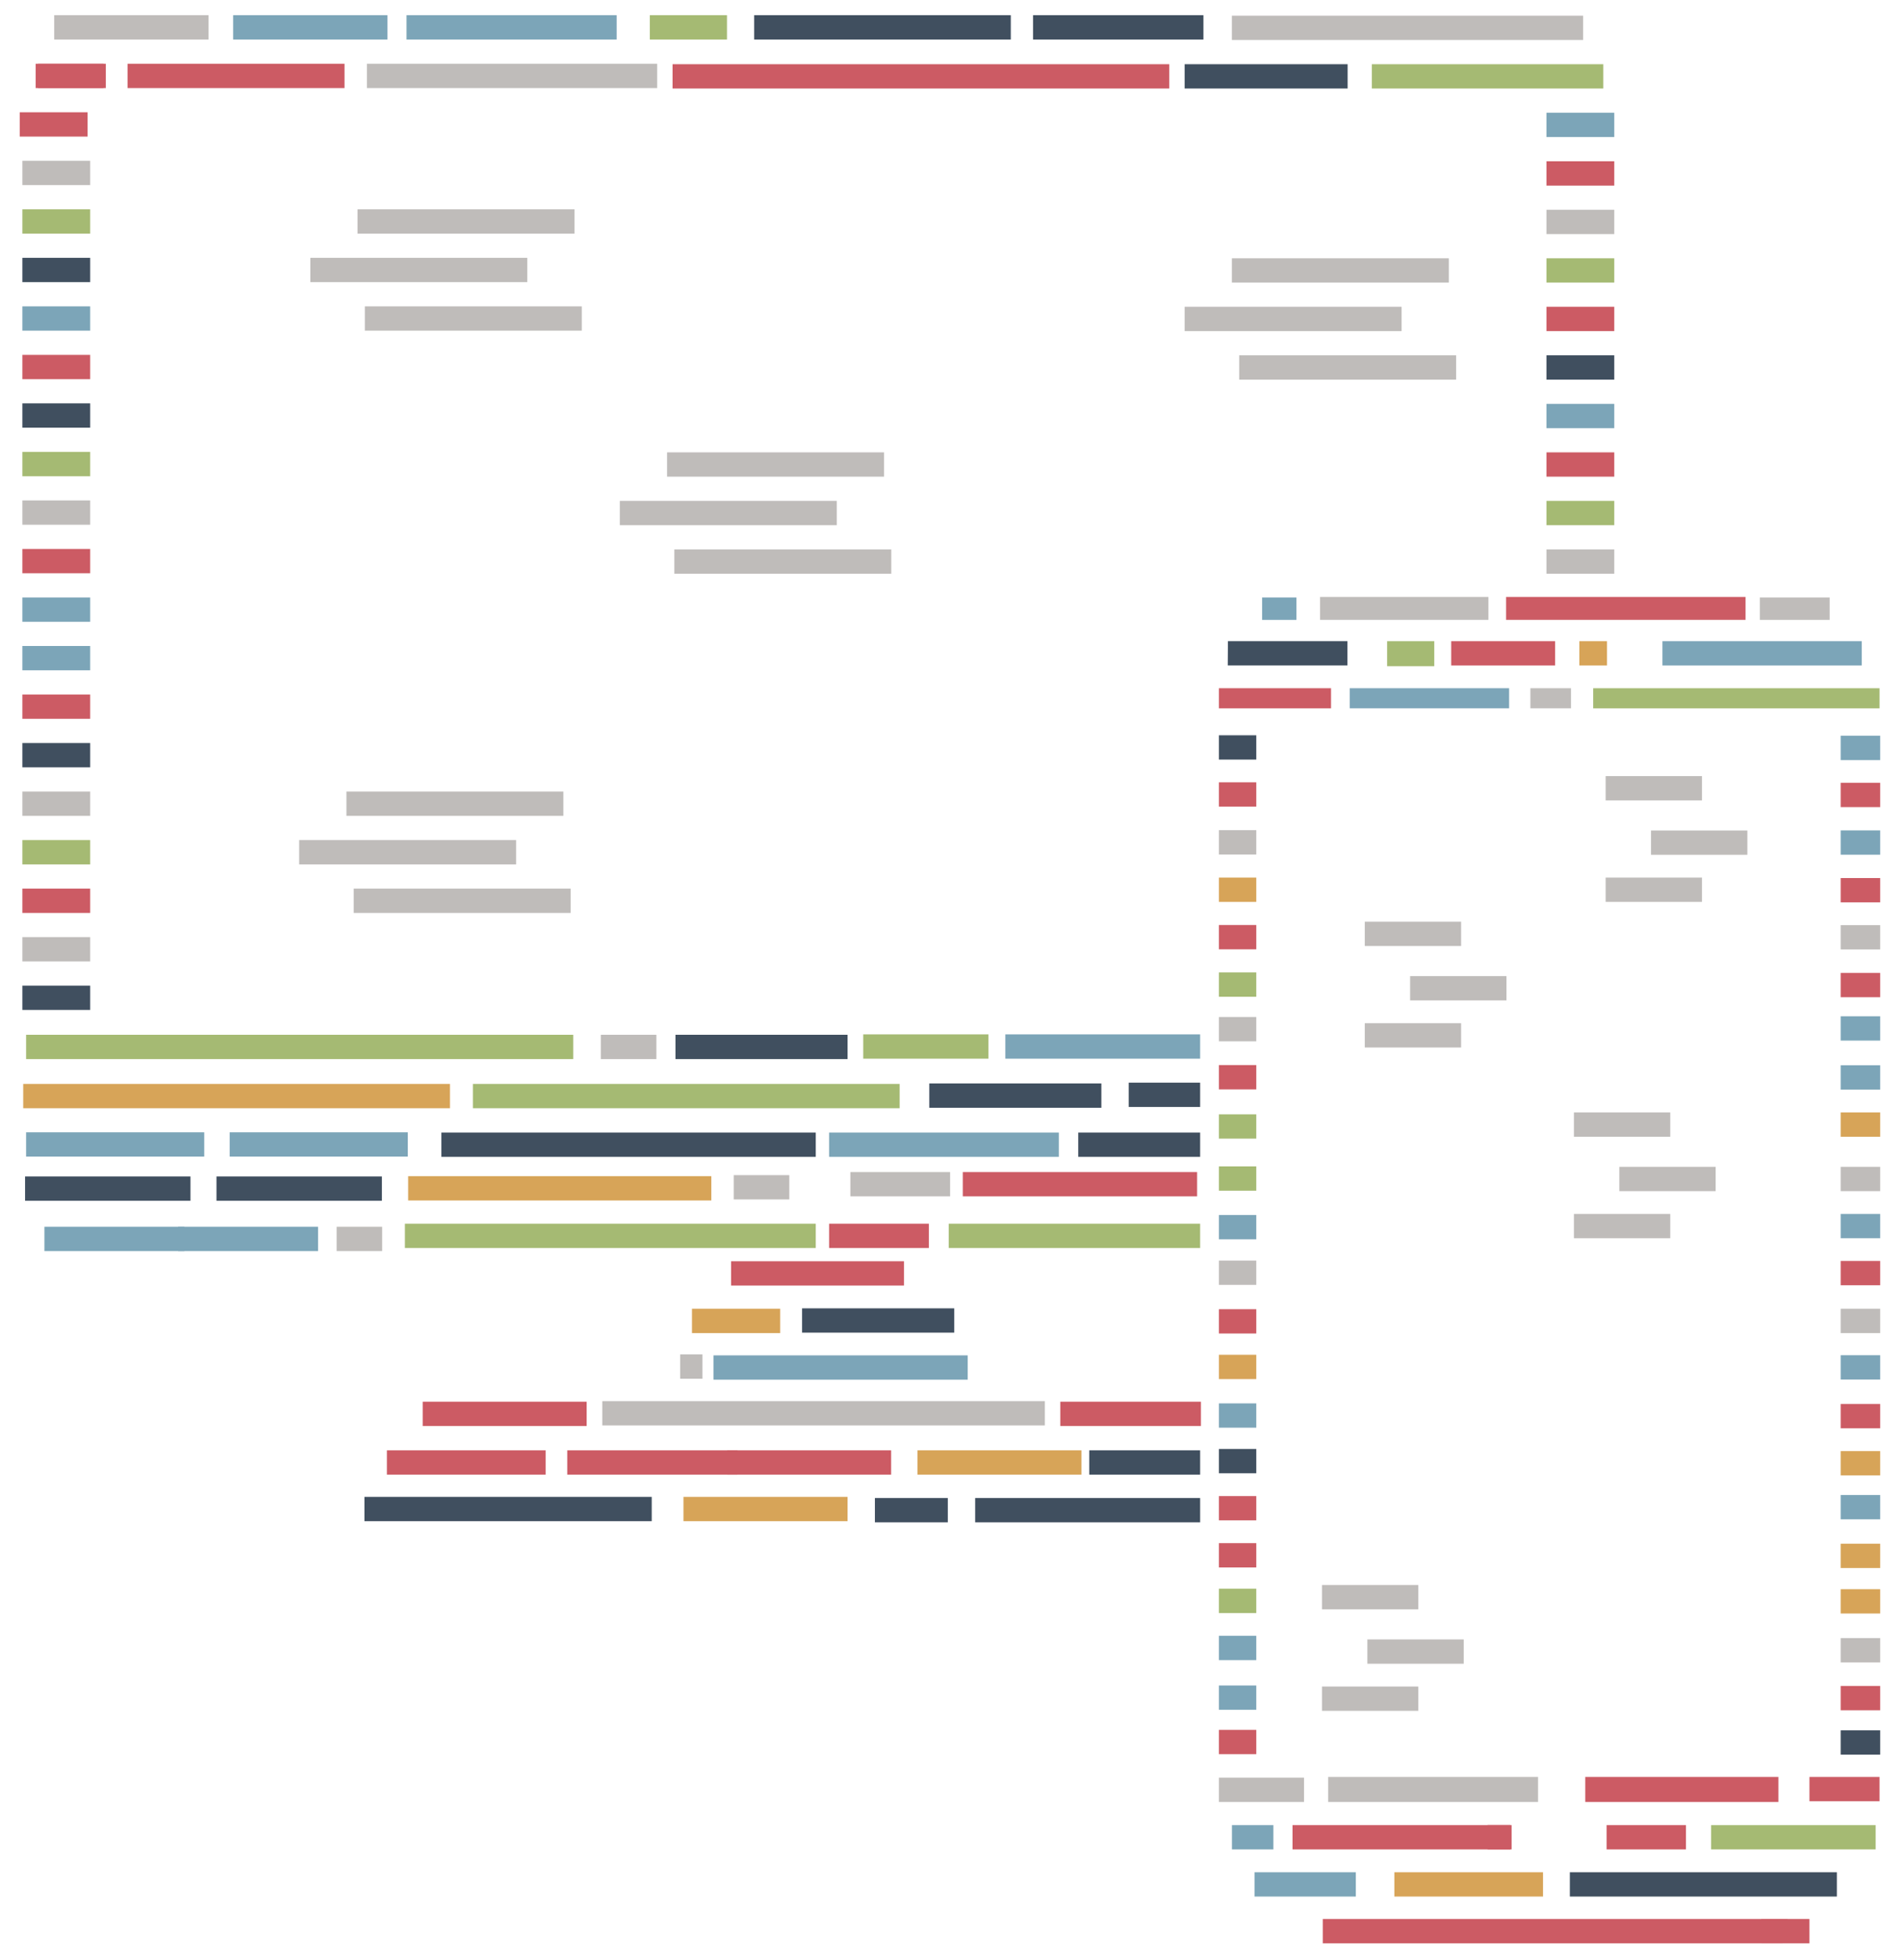 <svg id="Lag_1" data-name="Lag 1" xmlns="http://www.w3.org/2000/svg" viewBox="0 0 626 645"><defs><style>.cls-1{fill:#d7a458;}.cls-2{fill:#a5ba73;}.cls-3{fill:#bfbcba;}.cls-4{fill:#404f5f;}.cls-5{fill:#7ca5b8;}.cls-6{fill:#cc5b64;}.cls-7{fill:none;}</style></defs><rect class="cls-1" x="7.64" y="356.72" width="140.46" height="8"/><rect class="cls-2" x="8.59" y="340.54" width="180.08" height="8"/><rect class="cls-2" x="155.64" y="356.72" width="140.46" height="8"/><rect class="cls-3" x="198.23" y="461.11" width="145.66" height="8"/><rect class="cls-4" x="8.25" y="387.17" width="54.44" height="8"/><rect class="cls-4" x="71.25" y="387.17" width="54.44" height="8"/><rect class="cls-3" x="223.87" y="445.73" width="7.33" height="8"/><rect class="cls-3" x="241.49" y="386.73" width="18.29" height="8"/><rect class="cls-3" x="197.74" y="340.54" width="18.29" height="8"/><rect class="cls-3" x="110.8" y="403.73" width="14.98" height="8"/><rect class="cls-4" x="145.27" y="372.72" width="123.22" height="8"/><rect class="cls-2" x="133.27" y="402.72" width="135.22" height="8"/><rect class="cls-5" x="330.88" y="340.41" width="64.12" height="8"/><rect class="cls-2" x="284.11" y="340.41" width="41.22" height="8"/><rect class="cls-2" x="312.26" y="402.72" width="82.74" height="8"/><rect class="cls-6" x="240.62" y="415.07" width="56.91" height="8"/><rect class="cls-4" x="263.98" y="430.57" width="50.09" height="8"/><rect class="cls-4" x="305.85" y="356.57" width="56.64" height="8"/><rect class="cls-4" x="222.31" y="340.54" width="56.64" height="8"/><rect class="cls-5" x="234.82" y="446.05" width="83.67" height="8"/><rect class="cls-1" x="227.75" y="430.72" width="29.03" height="8"/><rect class="cls-6" x="272.88" y="402.72" width="32.83" height="8"/><rect class="cls-3" x="279.88" y="385.72" width="32.83" height="8"/><rect class="cls-5" x="272.88" y="372.72" width="75.61" height="8"/><rect class="cls-6" x="316.88" y="385.72" width="77.12" height="8"/><rect class="cls-3" x="508.98" y="180.81" width="22.32" height="8"/><rect class="cls-2" x="508.98" y="164.84" width="22.32" height="8"/><rect class="cls-6" x="508.98" y="148.87" width="22.32" height="8"/><rect class="cls-5" x="508.98" y="132.91" width="22.32" height="8"/><rect class="cls-4" x="508.98" y="116.94" width="22.32" height="8"/><rect class="cls-6" x="508.98" y="100.97" width="22.32" height="8"/><rect class="cls-2" x="508.98" y="85" width="22.32" height="8"/><rect class="cls-3" x="508.98" y="69.03" width="22.32" height="8"/><rect class="cls-6" x="508.98" y="53.07" width="22.32" height="8"/><rect class="cls-5" x="508.98" y="37.1" width="22.32" height="8"/><rect class="cls-2" x="451.51" y="21.13" width="76.18" height="8"/><rect class="cls-4" x="389.9" y="21.13" width="53.64" height="8"/><rect class="cls-3" x="405.45" y="5.16" width="115.59" height="8"/><rect class="cls-4" x="7.36" y="324.37" width="22.32" height="8"/><rect class="cls-3" x="7.36" y="308.4" width="22.32" height="8"/><rect class="cls-6" x="7.36" y="292.44" width="22.32" height="8"/><rect class="cls-2" x="7.36" y="276.47" width="22.32" height="8"/><rect class="cls-3" x="7.36" y="260.5" width="22.32" height="8"/><rect class="cls-4" x="7.36" y="244.53" width="22.32" height="8"/><rect class="cls-6" x="7.36" y="228.56" width="22.32" height="8"/><rect class="cls-5" x="7.36" y="212.59" width="22.32" height="8"/><rect class="cls-5" x="7.36" y="196.63" width="22.32" height="8"/><rect class="cls-6" x="7.36" y="180.66" width="22.32" height="8"/><rect class="cls-3" x="7.36" y="164.69" width="22.32" height="8"/><rect class="cls-2" x="7.36" y="148.72" width="22.32" height="8"/><rect class="cls-4" x="7.36" y="132.75" width="22.32" height="8"/><rect class="cls-6" x="7.36" y="116.79" width="22.32" height="8"/><rect class="cls-5" x="7.36" y="100.82" width="22.32" height="8"/><rect class="cls-4" x="7.36" y="84.85" width="22.32" height="8"/><rect class="cls-2" x="7.36" y="68.88" width="22.32" height="8"/><rect class="cls-3" x="7.36" y="52.91" width="22.32" height="8"/><rect class="cls-6" x="6.51" y="36.95" width="22.32" height="8"/><rect class="cls-6" x="12.51" y="20.98" width="22.32" height="8"/><rect class="cls-6" x="11.73" y="20.98" width="22.32" height="8"/><rect class="cls-6" x="41.98" y="20.98" width="71.4" height="8"/><rect class="cls-3" x="405.45" y="85" width="71.4" height="8"/><rect class="cls-3" x="407.85" y="116.94" width="71.4" height="8"/><rect class="cls-3" x="389.9" y="100.97" width="71.4" height="8"/><rect class="cls-3" x="219.55" y="148.87" width="71.4" height="8"/><rect class="cls-3" x="221.94" y="180.81" width="71.4" height="8"/><rect class="cls-3" x="204" y="164.84" width="71.4" height="8"/><rect class="cls-3" x="114.02" y="260.5" width="71.4" height="8"/><rect class="cls-3" x="116.41" y="292.44" width="71.4" height="8"/><rect class="cls-3" x="98.47" y="276.47" width="71.4" height="8"/><rect class="cls-3" x="117.69" y="68.88" width="71.4" height="8"/><rect class="cls-3" x="120.08" y="100.82" width="71.4" height="8"/><rect class="cls-3" x="102.14" y="84.85" width="71.4" height="8"/><rect class="cls-3" x="17.84" y="5.01" width="50.8" height="8"/><rect class="cls-5" x="76.73" y="5.01" width="50.8" height="8"/><rect class="cls-5" x="133.8" y="5.01" width="69.17" height="8"/><rect class="cls-2" x="213.87" y="5.01" width="25.4" height="8"/><rect class="cls-4" x="340" y="5.01" width="56.08" height="8"/><rect class="cls-4" x="248.22" y="5.01" width="84.46" height="8"/><rect class="cls-6" x="221.36" y="21.13" width="163.47" height="8"/><rect class="cls-3" x="120.76" y="20.98" width="95.53" height="8"/><rect class="cls-4" x="354.88" y="372.72" width="40.12" height="8"/><rect class="cls-1" x="134.34" y="387.07" width="99.77" height="8"/><rect class="cls-6" x="139.12" y="461.3" width="53.97" height="8"/><rect class="cls-6" x="127.34" y="477.3" width="52.25" height="8"/><rect class="cls-6" x="186.7" y="477.3" width="56.01" height="8"/><rect class="cls-6" x="239.33" y="477.3" width="53.97" height="8"/><rect class="cls-1" x="301.97" y="477.3" width="53.97" height="8"/><rect class="cls-6" x="348.97" y="461.3" width="46.29" height="8"/><rect class="cls-5" x="8.59" y="372.64" width="58.63" height="8"/><rect class="cls-5" x="75.59" y="372.64" width="58.63" height="8"/><rect class="cls-5" x="14.62" y="403.73" width="46.07" height="8"/><rect class="cls-5" x="58.62" y="403.73" width="46.07" height="8"/><rect class="cls-4" x="119.95" y="492.62" width="94.55" height="8"/><rect class="cls-1" x="224.95" y="492.62" width="54" height="8"/><rect class="cls-4" x="287.95" y="492.99" width="24" height="8"/><rect class="cls-4" x="358.5" y="477.3" width="36.5" height="8"/><rect class="cls-4" x="320.95" y="492.99" width="74.05" height="8"/><rect class="cls-4" x="371.49" y="356.3" width="23.51" height="8"/><path class="cls-7" d="M517.55,215.16H487.6a2.63,2.63,0,0,0-2.73,2.49,2.33,2.33,0,0,0,.45,1.36,2.81,2.81,0,0,0,2.28,1.14h29.95a2.78,2.78,0,0,0,2.28-1.14,2.33,2.33,0,0,0,.45-1.36A2.63,2.63,0,0,0,517.55,215.16Z"/><path class="cls-7" d="M474.84,215.11a2.67,2.67,0,0,0-2.78,2.55,2.35,2.35,0,0,0,.44,1.36,2.92,2.92,0,0,0,4.7,0,2.4,2.4,0,0,0,.44-1.36A2.69,2.69,0,0,0,474.84,215.11Z"/><polygon class="cls-7" points="610.03 584.79 610.03 546.94 610.03 538.94 610.03 515.88 610.03 507.88 610.03 499.85 610.03 491.85 610.03 485.4 610.03 477.4 610.03 469.9 610.03 461.9 610.03 453.85 610.03 445.85 610.03 438.57 610.03 430.57 610.03 422.83 610.03 414.83 610.03 407.35 610.03 399.35 610.03 391.85 610.03 383.85 610.03 373.95 610.03 365.95 610.03 358.43 610.03 350.43 610.03 349.99 610.03 328.03 610.03 320.03 610.03 312.31 610.03 304.31 610.03 281.13 610.03 273.13 610.03 265.46 610.03 257.46 610.03 249.98 610.03 241.98 610.03 234.49 610.03 233.1 529.36 233.1 517.05 233.1 503.69 233.1 492.02 233.1 450.94 233.1 438.08 233.1 409.76 233.1 409.76 234.49 409.76 241.98 409.76 249.98 409.76 257.46 409.76 265.46 409.76 273.2 409.76 281.2 409.76 288.81 409.76 296.81 409.76 304.42 409.76 312.42 409.76 320.03 409.76 328.03 409.76 334.69 409.76 342.69 409.76 350.51 409.76 358.51 409.76 366.72 409.76 374.72 409.76 383.85 409.76 391.85 409.76 399.85 409.76 407.85 409.76 414.85 409.76 422.85 409.76 430.85 409.76 438.85 409.76 445.85 409.76 453.85 409.76 461.85 409.76 469.85 409.76 476.85 409.76 484.85 409.76 507.85 409.76 515.85 409.76 522.85 409.76 530.85 409.76 538.33 409.76 546.33 409.76 554.69 409.76 562.69 409.76 569.29 409.76 577.29 409.76 585.03 409.76 588.47 429.19 588.47 437.13 588.47 506.21 588.47 513.22 588.47 585.31 588.47 595.54 588.47 610.03 588.47 610.03 584.79"/><path class="cls-7" d="M545,215.16H531.19a2.63,2.63,0,0,0-2.73,2.49,2.33,2.33,0,0,0,.45,1.36,2.81,2.81,0,0,0,2.28,1.14H545a2.78,2.78,0,0,0,2.28-1.14,2.33,2.33,0,0,0,.45-1.36A2.63,2.63,0,0,0,545,215.16Z"/><path class="cls-7" d="M517.38,616.15a12.52,12.52,0,0,0,5.74-7.51,11.32,11.32,0,0,0-.83-8,14.14,14.14,0,0,0-24.78,0,11.32,11.32,0,0,0-.83,8,12.55,12.55,0,0,0,5.74,7.51,14.61,14.61,0,0,0,15,0Z"/><rect class="cls-7" x="401.18" y="422.85" width="8.58" height="8"/><rect class="cls-7" x="610.03" y="373.95" width="8.58" height="9.9"/><polygon class="cls-7" points="610.03 349.99 618.61 349.99 618.61 342.3 616.94 342.3 616.94 334.3 618.61 334.3 618.61 328.03 610.03 328.03 610.03 349.99"/><polygon class="cls-7" points="610.03 304.31 618.61 304.31 618.61 296.81 617.56 296.81 617.56 288.81 618.61 288.81 618.61 281.13 610.03 281.13 610.03 304.31"/><rect class="cls-7" x="610.03" y="358.43" width="8.58" height="7.52"/><rect class="cls-7" x="610.03" y="312.31" width="8.58" height="7.71"/><rect class="cls-7" x="610.03" y="234.49" width="8.58" height="7.48"/><path class="cls-7" d="M409.76,234.49h-1v-8h29.27v6.6h12.86v-6.6H492v6.6h11.67v-6.6H517v6.6h12.32v-6.6h89.22a28.08,28.08,0,0,0-1.15-7.24h-2.52v-5.94a31.55,31.55,0,0,0-8-9.3H496.68v-7.38H484.54V204H431.33v-7.23a35.48,35.48,0,0,0-12.14,3.32V204h-6.3a32,32,0,0,0-6.6,7h37.17v8h-41a28.26,28.26,0,0,0-1.24,8.25V242h8.58v-7.48ZM456.54,211H602.18v8H547.27a2.81,2.81,0,0,1-2.28,1.14H531.18A2.78,2.78,0,0,1,528.9,219h-9.07a2.81,2.81,0,0,1-2.28,1.14H487.6a2.78,2.78,0,0,1-2.28-1.14h-8.14a2.92,2.92,0,0,1-4.7,0h-16v-8Z"/><rect class="cls-7" x="610.03" y="249.98" width="8.58" height="7.48"/><rect class="cls-7" x="610.03" y="265.46" width="8.58" height="7.67"/><rect class="cls-7" x="401.18" y="249.98" width="8.58" height="7.48"/><rect class="cls-7" x="610.03" y="485.4" width="8.58" height="6.45"/><rect class="cls-7" x="610.03" y="499.85" width="8.58" height="8.04"/><rect class="cls-7" x="610.03" y="469.9" width="8.58" height="7.5"/><polygon class="cls-7" points="610.03 538.94 618.61 538.94 618.61 530.85 613.18 530.85 613.18 522.85 618.61 522.85 618.61 515.88 610.03 515.88 610.03 538.94"/><polygon class="cls-7" points="610.03 445.85 617.12 445.85 617.12 453.85 610.03 453.85 610.03 461.9 618.61 461.9 618.61 438.57 610.03 438.57 610.03 445.85"/><rect class="cls-7" x="610.03" y="407.35" width="8.58" height="7.48"/><rect class="cls-7" x="610.03" y="422.83" width="8.58" height="7.74"/><rect class="cls-7" x="610.03" y="391.85" width="8.58" height="7.5"/><rect class="cls-7" x="401.18" y="453.85" width="8.58" height="8"/><rect class="cls-7" x="401.18" y="469.85" width="8.58" height="7"/><rect class="cls-7" x="401.18" y="438.85" width="8.58" height="7"/><polygon class="cls-7" points="610.03 584.79 618.61 584.79 618.61 577.29 618.26 577.29 618.26 569.29 618.61 569.29 618.61 562.69 613.9 562.69 613.9 554.69 618.61 554.69 618.61 546.94 610.03 546.94 610.03 584.79"/><rect class="cls-7" x="401.18" y="265.46" width="8.58" height="7.74"/><rect class="cls-7" x="401.18" y="484.85" width="8.58" height="23"/><rect class="cls-7" x="401.18" y="546.33" width="8.58" height="8.36"/><rect class="cls-7" x="401.18" y="577.29" width="8.58" height="7.74"/><path class="cls-7" d="M533.9,608.64v-8h84a28,28,0,0,0,.73-6.37v-1.48H595.53v-4.32H585.3V593H513.21v-4.56h-7V593H437.11v-4.56h-7.94V593h-28v1.24a28.6,28.6,0,0,0,.73,6.37H412v8h-7a31.15,31.15,0,0,0,6.15,7.51h35v8H427.3a36.29,36.29,0,0,0,7.35.75H585.13a36.86,36.86,0,0,0,7.35-.75H458.92v-8h43.49a12.52,12.52,0,0,1-5.74-7.51H425.39v-8H497.5a14.14,14.14,0,0,1,24.78,0h1.91v8h-1.07a12.55,12.55,0,0,1-5.74,7.51h87.18v3a31.85,31.85,0,0,0,10.12-10.55Z"/><rect class="cls-7" x="401.18" y="562.69" width="8.58" height="6.6"/><rect class="cls-7" x="401.18" y="530.85" width="8.58" height="7.48"/><rect class="cls-7" x="401.18" y="312.42" width="8.58" height="7.61"/><rect class="cls-7" x="401.18" y="296.81" width="8.58" height="7.61"/><rect class="cls-7" x="401.18" y="281.2" width="8.58" height="7.61"/><rect class="cls-7" x="401.18" y="328.03" width="8.58" height="6.66"/><polygon class="cls-7" points="409.76 374.72 404.02 374.72 404.02 366.72 409.76 366.72 409.76 358.51 401.18 358.51 401.18 383.85 409.76 383.85 409.76 374.72"/><rect class="cls-7" x="401.18" y="342.69" width="8.58" height="7.82"/><rect class="cls-7" x="401.18" y="391.85" width="8.58" height="8"/><rect class="cls-7" x="401.18" y="407.85" width="8.58" height="7"/><rect class="cls-7" x="401.18" y="515.85" width="8.58" height="7"/><path class="cls-6" d="M574.51,204v-7.55H495.69V204Z"/><rect class="cls-2" x="401.18" y="522.85" width="12.3" height="8"/><path class="cls-3" d="M489.88,204v-7.55H434.47V204Z"/><path class="cls-4" d="M443.47,211H404.14c0,3.38-.05,4.92-.05,8h39.38v-8Z"/><rect class="cls-5" x="605.82" y="242.13" width="13" height="8"/><rect class="cls-3" x="503.69" y="226.49" width="13.36" height="6.6"/><path class="cls-2" d="M524.35,233.1h94.26v-5.84c0-.26,0-.51,0-.77H524.36v6.61Z"/><rect class="cls-5" x="444.24" y="226.49" width="52.45" height="6.6"/><polygon class="cls-6" points="438.08 233.1 438.08 226.49 401.18 226.49 401.18 233.1 401.77 233.1 402.39 233.1 438.08 233.1"/><rect class="cls-4" x="401.18" y="241.98" width="12.3" height="8"/><rect class="cls-6" x="605.82" y="257.61" width="13" height="8"/><rect class="cls-6" x="401.18" y="257.46" width="12.3" height="8"/><rect class="cls-3" x="401.18" y="273.2" width="12.3" height="8"/><rect class="cls-3" x="605.82" y="304.46" width="13" height="8"/><rect class="cls-3" x="605.82" y="384" width="13" height="8"/><rect class="cls-3" x="532.96" y="384" width="31.71" height="8"/><rect class="cls-3" x="518.02" y="366.1" width="31.71" height="8"/><rect class="cls-3" x="518.02" y="399.5" width="31.71" height="8"/><rect class="cls-3" x="464.11" y="321.23" width="31.71" height="8"/><rect class="cls-3" x="449.18" y="303.33" width="31.71" height="8"/><rect class="cls-3" x="449.18" y="336.73" width="31.71" height="8"/><rect class="cls-3" x="543.39" y="273.31" width="31.71" height="8"/><rect class="cls-3" x="528.46" y="255.41" width="31.71" height="8"/><rect class="cls-3" x="528.46" y="288.81" width="31.71" height="8"/><rect class="cls-3" x="450.04" y="539.53" width="31.71" height="8"/><rect class="cls-3" x="435.1" y="521.63" width="31.71" height="8"/><rect class="cls-3" x="435.1" y="555.03" width="31.71" height="8"/><rect class="cls-6" x="401.18" y="304.42" width="12.3" height="8"/><rect class="cls-1" x="401.18" y="288.81" width="12.3" height="8"/><rect class="cls-5" x="605.82" y="273.28" width="13" height="8"/><rect class="cls-2" x="401.18" y="320.03" width="12.3" height="8"/><rect class="cls-3" x="401.18" y="334.69" width="12.3" height="8"/><rect class="cls-6" x="605.82" y="320.18" width="13" height="8"/><rect class="cls-6" x="605.82" y="288.96" width="13" height="8"/><rect class="cls-6" x="401.18" y="350.51" width="12.3" height="8"/><rect class="cls-2" x="401.18" y="366.72" width="12.3" height="8"/><rect class="cls-6" x="401.18" y="430.85" width="12.3" height="8"/><path class="cls-5" d="M446.24,616.15H412.92v8h33.32Z"/><rect class="cls-1" x="401.18" y="445.85" width="12.3" height="8"/><rect class="cls-3" x="401.18" y="414.85" width="12.3" height="8"/><rect class="cls-5" x="401.18" y="461.85" width="12.3" height="8"/><rect class="cls-4" x="401.18" y="476.85" width="12.3" height="8"/><rect class="cls-2" x="401.18" y="383.85" width="12.3" height="8"/><rect class="cls-5" x="401.18" y="399.85" width="12.3" height="8"/><rect class="cls-5" x="605.82" y="399.5" width="13" height="8"/><rect class="cls-6" x="605.82" y="414.98" width="13" height="8"/><rect class="cls-3" x="605.82" y="430.72" width="13" height="8"/><rect class="cls-5" x="605.82" y="446" width="13" height="8"/><rect class="cls-1" x="605.82" y="477.55" width="13" height="8"/><rect class="cls-1" x="605.82" y="508.03" width="13" height="8"/><rect class="cls-1" x="605.82" y="523" width="13" height="8"/><rect class="cls-3" x="437.13" y="584.79" width="69.09" height="8.24"/><rect class="cls-3" x="605.82" y="539.09" width="13" height="8"/><rect class="cls-6" x="401.18" y="507.85" width="12.3" height="8"/><rect class="cls-5" x="401.18" y="538.33" width="12.3" height="8"/><rect class="cls-5" x="401.18" y="554.69" width="12.3" height="8"/><rect class="cls-6" x="401.18" y="569.29" width="12.3" height="8"/><path class="cls-6" d="M497.51,600.64H425.4v8h72.11v-8Z"/><polygon class="cls-3" points="429.19 585.03 413.73 585.03 409.76 585.03 401.18 585.03 401.18 593.03 429.19 593.03 429.19 585.03"/><path class="cls-5" d="M419.1,600.64H405.47v8H419.1Z"/><rect class="cls-6" x="605.82" y="462.05" width="13" height="8"/><rect class="cls-1" x="605.82" y="366.1" width="13" height="8"/><rect class="cls-5" x="605.82" y="492" width="13" height="8"/><rect class="cls-5" x="605.82" y="350.58" width="13" height="8"/><rect class="cls-5" x="605.82" y="334.45" width="13" height="8"/><rect class="cls-4" x="605.82" y="569.44" width="13" height="8"/><rect class="cls-6" x="521.75" y="584.79" width="63.57" height="8.24"/><rect class="cls-6" x="605.82" y="554.84" width="13" height="8"/><polygon class="cls-6" points="606.54 584.79 595.54 584.79 595.54 592.79 618.61 592.79 618.61 584.79 610.03 584.79 606.54 584.79"/><path class="cls-2" d="M563.18,608.64h54.15c0-2.88,0-5,0-8H563.18v8Z"/><rect class="cls-6" x="528.77" y="600.64" width="26.12" height="8"/><rect class="cls-6" x="489.63" y="600.64" width="7.47" height="8"/><rect class="cls-6" x="401.18" y="492.35" width="12.3" height="8"/><rect class="cls-5" x="415.39" y="196.63" width="11.29" height="7.38"/><rect class="cls-3" x="579.22" y="196.63" width="22.96" height="7.38"/><rect class="cls-2" x="456.54" y="211.01" width="15.52" height="8.24"/><rect class="cls-6" x="477.63" y="211.01" width="34.19" height="8"/><rect class="cls-1" x="519.8" y="211.01" width="9.11" height="8"/><rect class="cls-5" x="547.16" y="211.01" width="65.6" height="8"/><path class="cls-6" d="M588.48,631.54H435.36v8H586.71a6,6,0,0,1-.81-2.88A7.18,7.18,0,0,1,588.48,631.54Z"/><rect class="cls-6" x="579.68" y="631.54" width="15.86" height="8"/><rect class="cls-1" x="458.92" y="616.15" width="48.93" height="8"/><rect class="cls-4" x="516.68" y="616.15" width="87.89" height="8"/></svg>